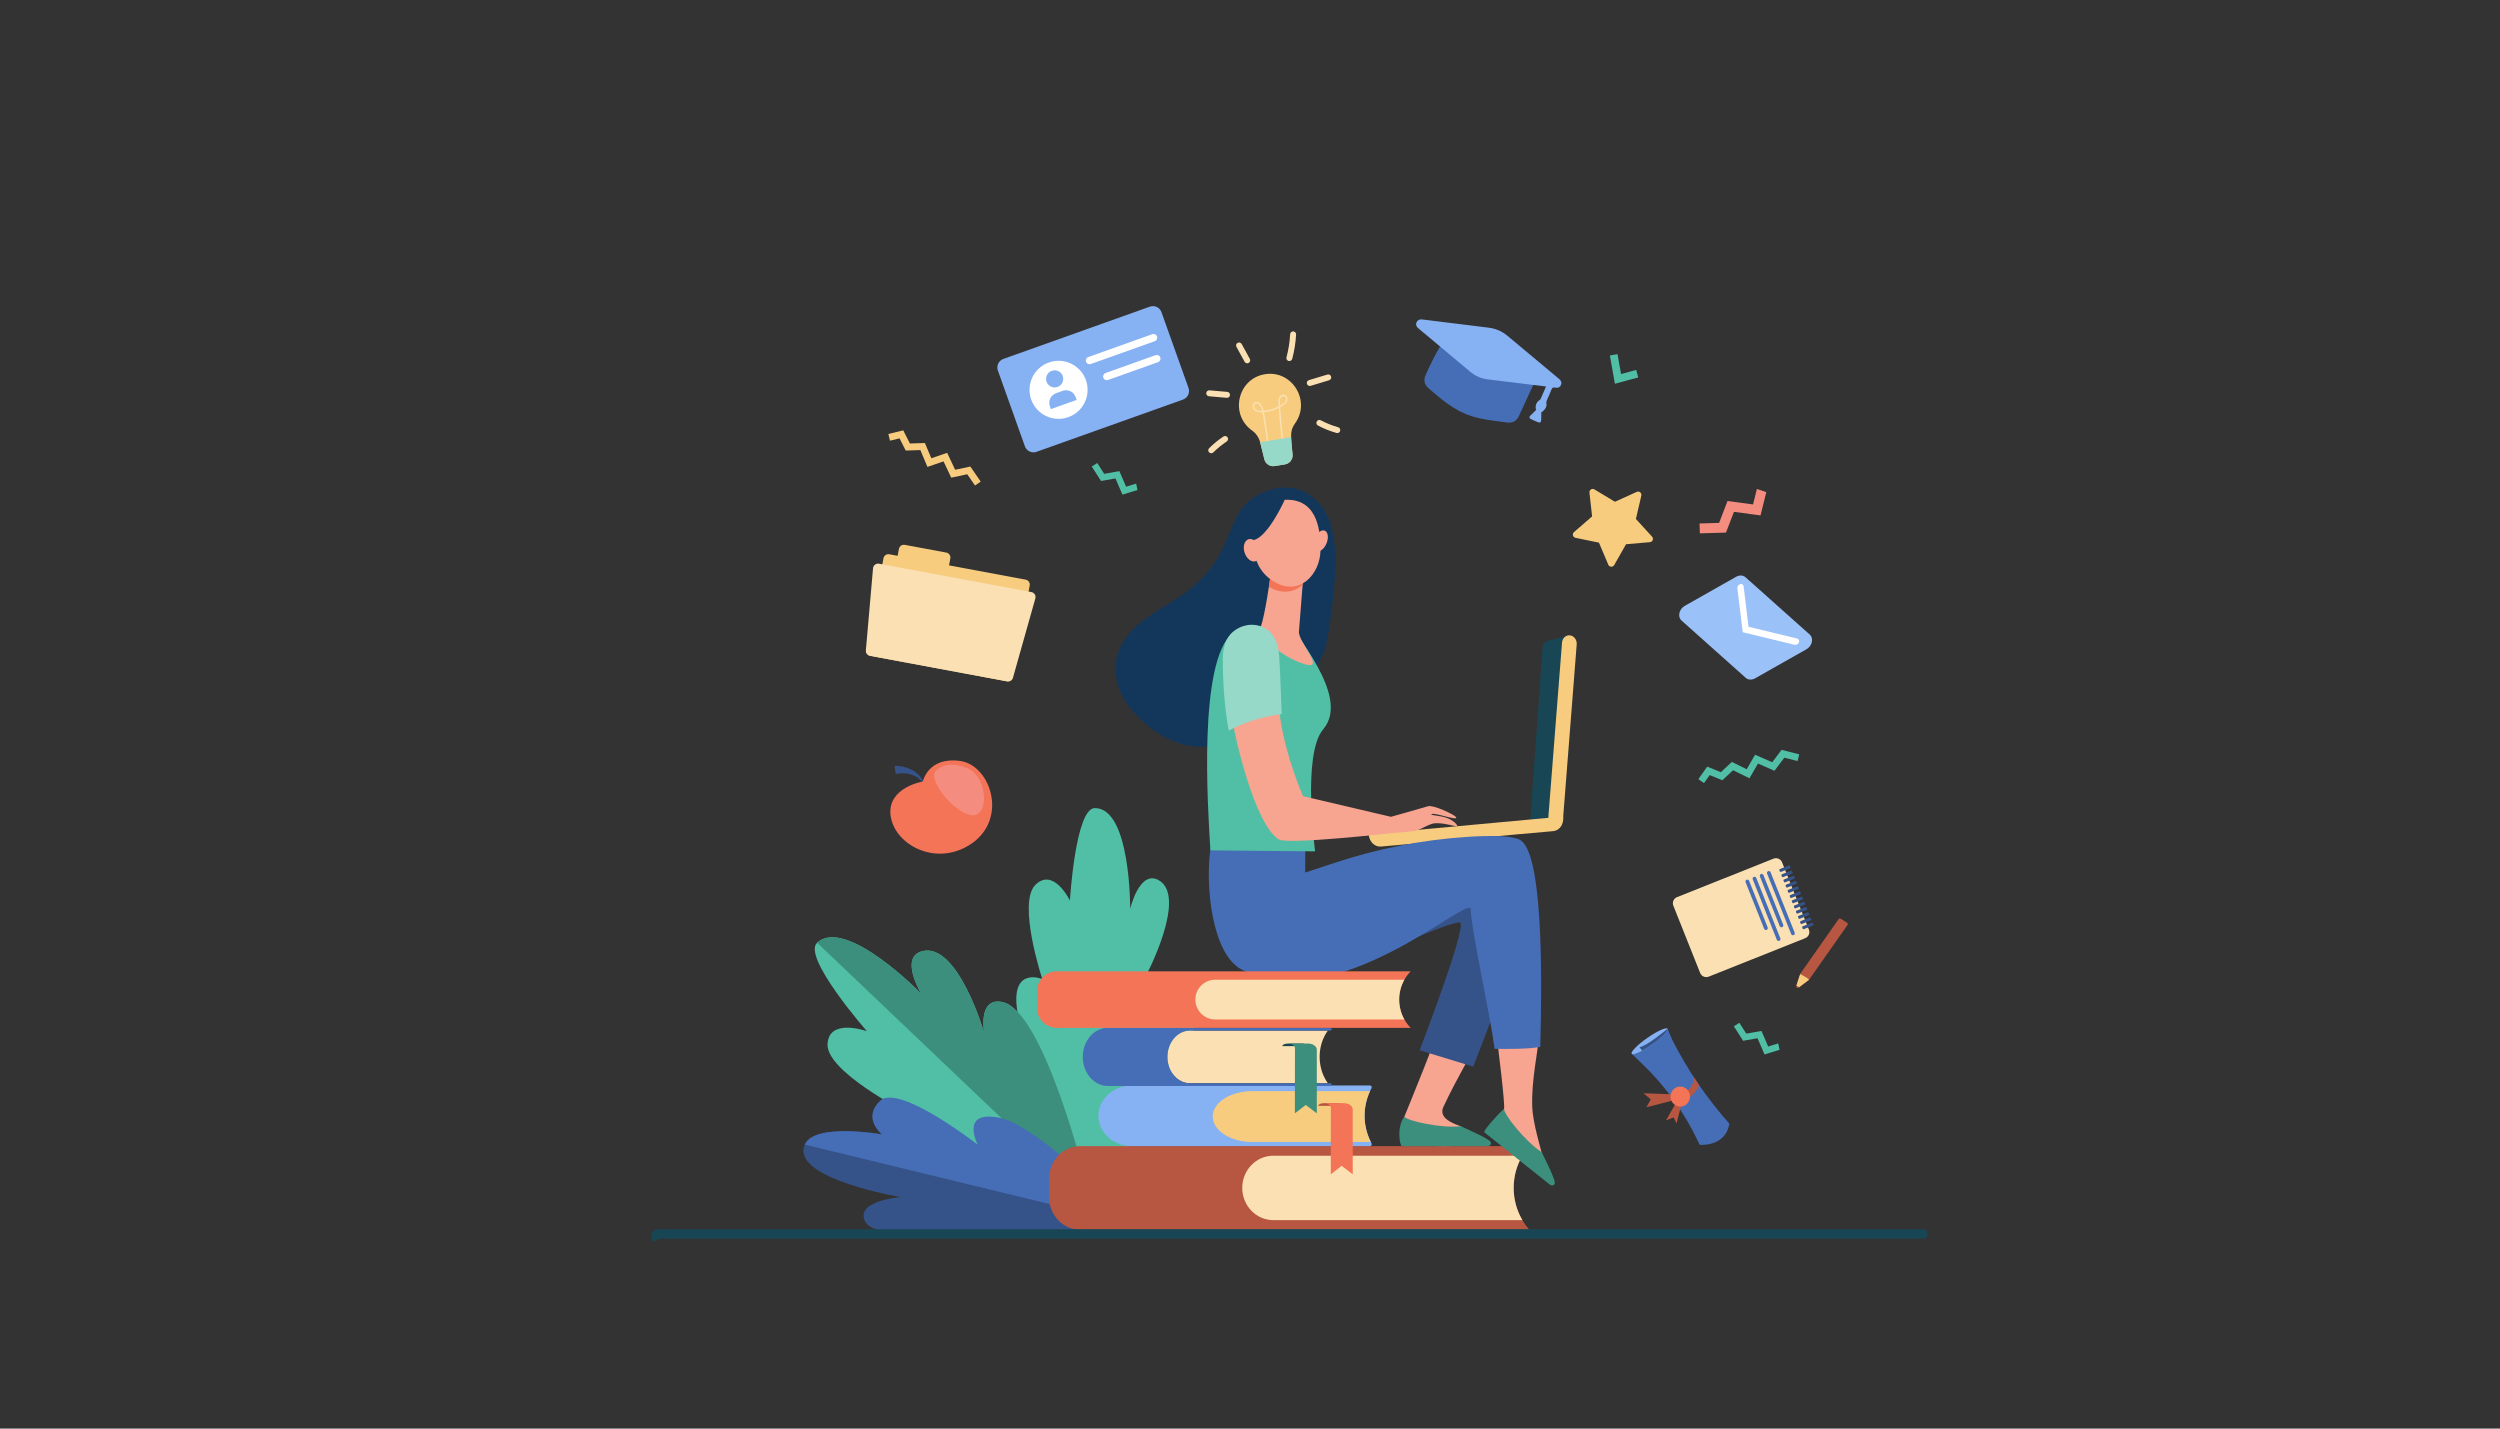 <?xml version="1.0" encoding="utf-8"?>
<!-- Generator: Adobe Illustrator 27.5.0, SVG Export Plug-In . SVG Version: 6.00 Build 0)  -->
<svg version="1.1" id="Layer_1" xmlns="http://www.w3.org/2000/svg" xmlns:xlink="http://www.w3.org/1999/xlink" x="0px" y="0px"
	 viewBox="0 0 3500 2000" style="enable-background:new 0 0 3500 2000;" xml:space="preserve">
<rect x="0" y="0" width="3500" height="2000" fill="#333333" stroke="none"/>
<rect x="0.001" style="fill:transparent;" width="3500" height="2000"/>
<g>
	<polygon style="fill:#50BFA5;" points="1590.568,677.071 1576.551,681.373 1567.138,659.584 1545.867,663.346 1536.157,648.191 
		1528.485,653.107 1541.472,673.376 1561.63,669.81 1571.423,692.478 1592.516,686.004 	"/>
	<polygon style="fill:#50BFA5;" points="2489.479,1460.781 2475.462,1465.083 2466.049,1443.294 2444.778,1447.056 
		2435.067,1431.901 2427.396,1436.816 2440.383,1457.085 2460.541,1453.521 2470.334,1476.188 2491.426,1469.714 	"/>
	<g>
		<g>
			<path style="fill:#50BFA5;" d="M1504.2,1718.755c0,0-74.798-253.524-80.799-309.447c-6.001-55.923,35.825-38.594,35.825-38.594
				s-35.185-106.561-9.742-131.853c25.443-25.291,48.394,21.851,48.394,21.851s7.702-129.357,34.829-129.405
				c50.527-0.09,49.531,141.078,49.531,141.078s12.896-55.268,39.951-40.116c40.801,22.849-17.708,133.606-17.708,133.606
				s51.989,0.038,70.251,26.252C1707.497,1439.161,1504.2,1718.755,1504.2,1718.755z"/>
		</g>
	</g>
	<g>
		<g>
			<path style="fill:#50BFA5;" d="M1528.654,1685.198c0,0-215.63-36.059-262.533-74.266c-46.903-38.208-0.48-55.436-0.48-55.436
				s-108.323-55.53-107.068-93.288c1.254-37.758,55.067-18.563,55.067-18.563s-91.272-104.076-69.664-123.842
				c40.248-36.816,145.764,71.374,145.764,71.374s-31.331-51.451,1.666-59.594c49.762-12.279,86.487,114.589,86.487,114.589
				s-9.331-50.103,24.981-43.428C1464.438,1414.721,1528.654,1685.198,1528.654,1685.198z"/>
		</g>
		<path style="fill:#3C8F7C;" d="M1402.874,1402.746c-34.397-6.22-24.981,43.428-24.981,43.428s-36.726-126.868-86.487-114.589
			c-32.997,8.143-1.666,59.594-1.666,59.594s-105.516-108.19-145.764-71.374l383.95,365.455
			C1521.092,1650.354,1460.542,1413.173,1402.874,1402.746z"/>
	</g>
	<g>
		<path style="fill:#355389;" d="M1590.001,1714.941c0,0-113.557-115.483-170.744-127.511
			c-57.187-12.025-46.901,28.662-46.901,28.662s-113.459-99.221-139.752-75.181c-26.293,24.041,2.148,47.25,2.148,47.25
			s-94.507-16.745-108.036,14.268c-20.789,47.655,134.641,73.593,134.641,73.593s-65.133,4.513-50.028,34.395
			C1234.108,1755.48,1590.001,1714.941,1590.001,1714.941z"/>
		<path style="fill:#466EB6;" d="M1126.716,1602.43c13.529-31.013,108.036-14.268,108.036-14.268s-28.441-23.209-2.148-47.25
			c26.293-24.04,136.225,61.687,136.225,61.687s-25.921-49.545,31.266-37.519c57.186,12.027,189.906,149.861,189.906,149.861
			L1126.716,1602.43z"/>
	</g>
	<g>
		<path style="fill:#F7CC7F;" d="M1770.788,523.905c-38.223,6.29-49.576,56.458-17.799,78.897
			c5.707,4.03,9.658,10.092,11.339,16.874l5.785,23.336c1.594,6.431,7.861,10.559,14.398,9.482l14.481-2.382
			c6.538-1.076,11.152-6.994,10.601-13.597c-2.009-24.093-4.494-32.831,3.338-43.577
			C1835.839,561.505,1809.021,517.614,1770.788,523.905z"/>
		<g>
			<path style="fill:#FAE0B2;" d="M1774.689,625.898c-2.489-20.642-5.982-42.433-7.171-48.614
				c-21.91,1.208-13.583-21.886-3.472-12.495c2.881,2.676,4.242,6.306,5.141,10.282c7.277-0.655,14.391-2.733,20.875-6.082
				c-0.35-5.09-0.852-8.947,0.57-12.205c2.146-4.92,8.381-6.26,10.918-1.465c0.953,1.8,1.119,4.103,0.43,6.01
				c-1.467,4.071-5.893,6.759-9.745,8.865c1.151,16.41,2.749,32.946,4.759,49.231l-2.068,0.256
				c-1.979-16.022-3.558-32.287-4.705-48.435c-6.437,3.2-13.443,5.205-20.611,5.88c1.498,7.902,4.813,29.144,7.148,48.523
				L1774.689,625.898z M1757.113,572.416c1.946,2.098,5.208,3.021,9.969,2.802c-0.822-3.507-2.041-6.662-4.455-8.902
				C1757.188,561.261,1753.848,568.896,1757.113,572.416z M1792.543,557.617c-1.195,2.738-0.74,6.245-0.466,10.277
				c3.129-1.782,6.766-4.009,7.943-7.274c0.825-2.288-0.104-5.523-2.434-6.12C1797.335,554.437,1793.381,555.696,1792.543,557.617z"
				/>
		</g>
		<path style="fill:#96D9C9;" d="M1764.159,619.1c0.052,0.194,0.121,0.381,0.169,0.577l5.785,23.336
			c1.594,6.431,7.861,10.559,14.398,9.483l14.481-2.383c6.538-1.076,11.152-6.994,10.601-13.597
			c-0.894-10.718-1.879-18.393-2.011-24.562L1764.159,619.1z"/>
		<g>
			<path style="fill:#FAE0B2;" d="M1742.455,506.479l-11.429-20.864c-1.105-2.02-0.366-4.553,1.653-5.66
				c2.019-1.105,4.553-0.366,5.66,1.653l11.429,20.865c1.105,2.02,0.366,4.553-1.653,5.66
				C1746.083,509.245,1743.555,508.488,1742.455,506.479z"/>
		</g>
		<g>
			<path style="fill:#FAE0B2;" d="M1717.47,556.948l-24.915-2.179c-2.293-0.201-3.99-2.222-3.79-4.517
				c0.2-2.293,2.223-3.991,4.517-3.789l24.915,2.179c2.293,0.2,3.991,2.223,3.79,4.516
				C1721.786,555.451,1719.768,557.147,1717.47,556.948z"/>
		</g>
		<g>
			<path style="fill:#FAE0B2;" d="M1692.766,633.333c-1.618-1.638-1.603-4.277,0.035-5.896c6.125-6.052,12.86-11.546,20.02-16.33
				c1.914-1.28,4.503-0.764,5.783,1.15c1.279,1.915,0.764,4.503-1.151,5.783c-6.72,4.49-13.042,9.646-18.791,15.327
				C1697.032,634.979,1694.392,634.979,1692.766,633.333z"/>
		</g>
		<g>
			<path style="fill:#FAE0B2;" d="M1804.014,505.352c-2.226-0.595-3.547-2.88-2.952-5.104c2.823-10.563,4.553-21.455,5.14-32.372
				c0.125-2.299,2.086-4.067,4.387-3.939c2.299,0.124,4.063,2.087,3.938,4.387c-0.617,11.492-2.438,22.958-5.409,34.076
				C1808.52,504.638,1806.221,505.945,1804.014,505.352z"/>
		</g>
		<g>
			<path style="fill:#FAE0B2;" d="M1829.672,537.38c-0.664-2.205,0.583-4.53,2.788-5.195l25.901-7.806
				c2.207-0.664,4.531,0.584,5.195,2.789c0.664,2.205-0.584,4.53-2.788,5.195l-25.902,7.807
				C1832.666,540.83,1830.338,539.589,1829.672,537.38z"/>
		</g>
		<g>
			<path style="fill:#FAE0B2;" d="M1872.221,606.302c-0.373,0-0.753-0.05-1.131-0.157c-8.975-2.522-17.701-6.021-25.938-10.397
				c-2.032-1.081-2.805-3.605-1.725-5.638c1.08-2.033,3.605-2.805,5.638-1.725c7.71,4.097,15.88,7.372,24.282,9.733
				c2.216,0.623,3.508,2.925,2.885,5.142C1875.715,605.1,1874.041,606.302,1872.221,606.302z"/>
		</g>
	</g>
	<path style="fill:#F7CC7F;" d="M2251.61,790.596l-13.067-30.901l-32.865-6.753c-3.742-0.769-4.979-5.497-2.091-8l25.351-21.977
		l-3.733-33.342c-0.426-3.798,3.688-6.435,6.962-4.462l28.734,17.318l30.558-13.854c3.48-1.578,7.259,1.52,6.396,5.243
		l-7.592,32.681l22.619,24.781c2.576,2.822,0.797,7.373-3.01,7.701l-33.427,2.88l-16.578,29.169
		C2257.978,794.4,2253.1,794.115,2251.61,790.596z"/>
	<polygon style="fill:#F48C7F;" points="2459.639,684.566 2454.267,706.199 2418.504,701.401 2406.748,732.062 2379.398,732.847 
		2379.796,746.692 2416.375,745.643 2427.516,716.586 2464.72,721.577 2472.803,689.024 	"/>
	<path style="fill:#B75742;" d="M2141.014,1721.592h-628.65c-24.011,0-43.477-20.189-43.477-45.095v-26.813
		c0-24.905,19.465-45.095,43.477-45.095h628.65l0,0c-28.758,32.603-29.255,82.426-1.155,115.639L2141.014,1721.592z"/>
	<path style="fill:#FAE0B2;" d="M2131.306,1617.995h-348.682c-24.012,0-43.477,20.19-43.477,45.096l0,0
		c0,24.904,19.465,45.094,43.477,45.094h348.712C2115.042,1680.521,2115.075,1645.587,2131.306,1617.995z"/>
	<path style="fill:#86B1F2;" d="M1920.158,1523.331c0.914-1.715-0.476-3.698-2.59-3.698h-332.642
		c-26.072,0-47.208,19.021-47.208,42.486l0,0c0,23.464,21.136,42.486,47.208,42.486h332.733c2.124,0,3.518-1.998,2.594-3.719l0,0
		C1907.082,1576.329,1907.115,1547.779,1920.158,1523.331z"/>
	<path style="fill:#F7CC7F;" d="M1918.06,1527.54h-164.857c-30.6,0-55.405,15.939-55.405,35.604
		c0,19.662,24.806,35.603,55.405,35.603h165.942C1907.8,1576.09,1907.489,1550.294,1918.06,1527.54z"/>
	<g>
		<path style="fill:#B75742;" d="M1875.484,1544.417h-21.471c-4.617,0-8.359,1.551-8.359,3.463v0.311h29.83V1544.417z"/>
		<path style="fill:#F47458;" d="M1893.799,1553.101c0-4.796-5.607-8.684-12.524-8.684h-27.553c5.245,0,9.499,2.948,9.499,6.586
			l-0.131,93.086l15.225-11.971l15.517,11.971L1893.799,1553.101z"/>
	</g>
	<g>
		<path style="fill:#FAE0B2;" d="M1859.001,1516.567h-193.547c-17.163,0-31.077-16.514-31.077-36.885l0,0
			c0-20.37,13.914-36.885,31.077-36.885h193.547l0,0c-14.794,20.448-15.372,50.444-1.382,71.674L1859.001,1516.567z"/>
		<path style="fill:#466EB6;" d="M1634.396,1479.683L1634.396,1479.683c0-20.37,14.242-36.885,31.811-36.885h196.484
			c0.917,0,1.657-0.866,1.647-1.929l0,0c-0.008-1.048-0.744-1.893-1.647-1.893h-311.695c-19.389,0-35.107,18.225-35.107,40.706l0,0
			c0,22.482,15.719,40.707,35.107,40.707h311.694c0.904,0,1.641-0.846,1.648-1.894l0,0c0.008-1.063-0.732-1.929-1.648-1.929
			h-196.483C1648.638,1516.567,1634.396,1500.054,1634.396,1479.683z"/>
		<g>
			<path style="fill:#184655;" d="M1825.205,1460.925h-21.47c-4.618,0-8.36,1.521-8.36,3.396v0.305h29.83V1460.925z"/>
			<path style="fill:#3C8F7C;" d="M1843.52,1469.441c0-4.704-5.607-8.517-12.524-8.517h-27.554c5.247,0,9.5,2.893,9.5,6.459
				l-0.131,91.287l15.225-11.739l15.517,11.739L1843.52,1469.441z"/>
		</g>
	</g>
	<g>
		<g>
			<path style="fill:#184655;" d="M2167.382,897.047l28.573-7.519l-19.367,258.298l-34.28,1.144l17.292-242.538
				C2159.919,901.961,2163.047,898.188,2167.382,897.047z"/>
			<g>
				<path style="fill:#F7CC7F;" d="M2179.15,1155.192c-0.639,0.059-1.294,0.051-1.958-0.028c-5.675-0.671-9.876-6.314-9.382-12.607
					l19.018-242.876c0.492-6.293,5.488-10.853,11.168-10.179c5.676,0.671,9.876,6.314,9.382,12.607l-19.017,242.877
					C2187.925,1150.543,2183.975,1154.747,2179.15,1155.192z"/>
				<path style="fill:#F7CC7F;" d="M1916.18,1168.128c0.012,0.179,0.02,0.356,0.036,0.536l0,0c0.896,9.881,8.552,17.271,17.1,16.506
					l241.305-21.597c8.549-0.765,14.753-9.396,13.858-19.277c-0.039-0.418-0.093-0.829-0.154-1.237L1916.18,1168.128z"/>
			</g>
		</g>
		<path style="fill:#F7A491;" d="M2084.211,1429.01c-15.802,8.762-64.099-6.602-64.099-7.99
			c-0.694,13.201-54.083,142.396-54.083,142.396l0.043,39.751c0,0,110.012,5.244,108.428-4.477
			c-1.582-9.722-7.498-3.398-29.443-21.76c-1.948-1.63-32.761-8.78-24.422-27.02
			C2037.426,1513.179,2073.094,1451.939,2084.211,1429.01z"/>
		<path style="fill:#3C8F7C;" d="M1962.455,1604.587l120.422,0.033c4.346-0.443,5.362-3.976,3.827-6.126
			c-3.162-4.427-26.239-14.864-41.753-21.787c-27.022,3.156-74.523-7.234-78.871-13.396
			C1954.644,1578.631,1960.03,1604.087,1962.455,1604.587z"/>
		<path style="fill:#355389;" d="M1936.038,1336.25c-1.628-4.886,103.681-49.575,108.394-44.469
			c8.338,9.032-56.977,178.571-56.977,178.571l75.042,22.929c0,0,78.015-195.872,74.758-231.697
			c-3.258-35.825-42.339-76.536-127.018-50.481S1936.038,1336.25,1936.038,1336.25z"/>
		<path style="fill:#F7A491;" d="M2154.078,1451.295c-17.775-3.237-40.818-4.158-59.263-4.478
			c2.173,16.424,12.729,100.637,10.8,105.811c-7.818,20.963-25.158,30.774-25.158,30.774s81.771,73.779,86.708,65.257
			c4.937-8.523-3.646-7.381-8.985-35.492c-0.474-2.495-12.296-41.734-13.029-62.897
			C2143.752,1509.905,2153.468,1473.707,2154.078,1451.295z"/>
		<path style="fill:#466EB6;" d="M2127.842,1175.792c-11.407-6.086-41.022-6.299-73.586-4.188
			c-63.486,4.114-126.151,16.608-186.545,36.613l-40.414,13.386l0.133-41.434c0,0-128.562-21.511-133.035,10.354
			c-6.736,47.982,1.622,145.396,44.458,167.138c133.049,67.535,319.499-107.592,320.173-84.678
			c0.906,30.77,26.849,145.275,33.479,195.411c18.445,0.319,50.137,0.306,63.881-2.85
			C2159.061,1367.333,2160.315,1193.117,2127.842,1175.792z"/>
		<path style="fill:#3C8F7C;" d="M2077.965,1585.127l91.922,73.428c3.643,2.411,6.667,0.323,6.842-2.313
			c0.36-5.429-10.875-28.128-18.487-43.314c-22.904-14.685-53.106-52.982-52.565-60.502
			C2095.985,1560.607,2076.407,1583.202,2077.965,1585.127z"/>
		<path style="fill:#13375B;" d="M1869.904,775.298c-3.088-28.226-6.339-56.556-29.737-77.245
			c-18.936-16.742-43.011-19.578-66.816-10.621c-67.45,25.379-32.696,85.283-118.702,145.679
			c-26.725,18.767-56.181,31.612-76.301,56.882c-28.163,35.372-17.53,77.92,8.137,106.327
			c122.815,135.921,259.928-47.643,269.771-91.707C1863.579,871.833,1871.891,793.468,1869.904,775.298z"/>
		<path style="fill:#50BFA5;" d="M1844.965,934.022c-10.033-18.495-20.367-33.171-20.367-33.171
			c-10.405-18.498-37.289-27.854-37.289-27.854s-8.992,0.182-19.318,0.689c-0.639,1.713-1.291,2.937-1.947,3.429
			c-3.881,2.91-26.119-0.847-40.484,8.905c-48.146,41.272-34.83,241.317-31.043,304.501l146.631,1.388
			c0,0-18.486-135.951,11.306-170.879C1873.2,996.706,1859.848,961.456,1844.965,934.022z"/>
		<path style="fill:#F7A491;" d="M1778.871,805.32c0,0-8.06,57.563-13.689,71.551s30.953,43.904,61.393,52.984
			c30.44,9.08-9.303-30.898-8.042-45.852c1.262-14.954,6.794-85.754,6.794-85.754L1778.871,805.32z"/>
		<path style="fill:#F47458;" d="M1823.789,818.553c0.89-11.712,1.537-20.304,1.537-20.304l-46.455,7.071
			c0,0-1.172,6.762-2.467,16.325C1795.237,832.571,1812.173,829.123,1823.789,818.553z"/>
		<path style="fill:#F7A491;" d="M1793.438,700.178c0,0-18.312,4.126-29.617,21.38c-11.306,17.254-19.064,68.049,18.175,91.758
			c37.237,23.711,66.197-9.828,66.678-42.54C1849.154,738.065,1842.145,694.409,1793.438,700.178z"/>
		<path style="fill:#F7A491;" d="M1857.197,760.539c-3.178,7.893-9.48,12.792-14.078,10.941c-4.598-1.851-5.75-9.75-2.573-17.644
			c3.177-7.893,9.479-12.792,14.078-10.941C1859.222,744.747,1860.374,752.646,1857.197,760.539z"/>
		<path style="fill:#13375B;" d="M1798.933,699.107c0,0-23.345,52.361-43.854,57.038c-20.508,4.676-20.212,31.023-20.212,31.023
			s0.459-60.843,19.68-74.799C1773.766,698.413,1798.933,699.107,1798.933,699.107z"/>
		<path style="fill:#F7A491;" d="M1763.228,767.027c2.699,8.503,0.229,16.876-5.519,18.701c-5.748,1.825-12.596-3.589-15.296-12.092
			c-2.7-8.503-0.229-16.876,5.519-18.702C1753.68,753.11,1760.527,758.524,1763.228,767.027z"/>
		<path style="fill:#F7A491;" d="M2025.504,1145.05c-8.799-3.181-21.895-3.575-21.675-4.738c0.884-4.702,39.749,10.376,34.498,3.518
			c-2.922-3.818-32.009-17.349-39.082-15.114c-6.86,2.166-51.905,14.809-51.905,14.809l-123.107-28.853
			c0,0-31.074-70.613-34.107-131.278c-25.686,3.474-43.173,9.821-65.498,22.212c10.765,58.016,36.935,152.057,65.859,169.703
			c12.168,7.424,157.464-8.885,157.464-8.885s32.019-2.262,37.251-4.274c3.969-1.527,14.185-7.28,19.743-8.854
			c12.632-3.577,35.139,5.403,35.209,2.931C2040.204,1154.423,2034.493,1148.3,2025.504,1145.05z"/>
		<path style="fill:#96D9C9;" d="M1790.879,918.574c-1.184-18.668-8.254-36.691-28.117-42.495
			c-12.31-3.597-26.12-0.155-35.958,7.879c-11.704,9.559-14.97,24.893-14.917,39.405c0.123,32.953,2.369,67.119,8.39,99.563
			c22.325-12.391,48.385-19.837,74.07-23.311C1794.337,999.422,1792.445,943.245,1790.879,918.574z"/>
	</g>
	<g>
		<path style="fill:#F7CC7F;" d="M1409.451,953.797l-190.858-35.54c-3.833-0.714-6.362-4.4-5.648-8.233l23.909-128.395
			c0.714-3.833,4.4-6.362,8.233-5.648l190.858,35.54c3.833,0.714,6.362,4.4,5.648,8.233l-23.909,128.395
			C1416.97,951.982,1413.284,954.511,1409.451,953.797z"/>
		<path style="fill:#F7CC7F;" d="M1318.6,807.016l-58.096-10.818c-3.833-0.713-6.362-4.399-5.648-8.232l3.638-19.537
			c0.714-3.833,4.4-6.362,8.233-5.648l58.096,10.818c3.833,0.714,6.362,4.4,5.648,8.233l-3.638,19.537
			C1326.119,805.201,1322.433,807.729,1318.6,807.016z"/>
		<path style="fill:#FAE0B2;" d="M1418.142,948.887c-0.991,3.514-4.498,5.691-8.086,5.023l-192.105-35.772
			c-3.573-0.666-6.057-3.935-5.741-7.555l10.054-115.092c0.173-1.983,1.176-3.802,2.762-5.006c1.586-1.205,3.606-1.684,5.564-1.32
			l213.41,39.74c1.951,0.363,3.658,1.53,4.705,3.215c1.046,1.685,1.336,3.733,0.797,5.643L1418.142,948.887z"/>
	</g>
	<g>
		<polygon style="fill:#50BFA5;" points="2293.539,528.353 2260.856,537.276 2253.817,497.67 2264.514,495.77 2269.47,523.665 
			2290.678,517.875 		"/>
	</g>
	<g>
		<path style="fill:#355389;" d="M1252.313,1072.276c8.183-0.666,20.752,2.94,26.384,6.76c0.847,0.791,7.327,3.371,14.061,14.529
			l-1.516,1.05c-7.107-7.438-11.886-9.105-17.579-10.813c-9.384-2.411-18.84-0.607-19.617-0.191L1252.313,1072.276z"/>
		<path style="fill:#F47458;" d="M1292.001,1094.091c0,0-49.868,8.322-45.218,47.278c4.65,38.957,57.259,69.265,104.213,45.17
			c63.165-32.412,38.216-114.815-6.741-121.188C1299.298,1058.978,1292.001,1094.091,1292.001,1094.091z"/>
		<path style="fill:#F48C7F;" d="M1313.157,1076.937c0,0,13.009-13.356,41.516-1.205c28.506,12.151,30.569,68.818,5.145,65.526
			C1334.395,1137.966,1292.828,1085.113,1313.157,1076.937z"/>
	</g>
	<g>
		<path style="fill:#86B1F2;" d="M1656.215,559.39l-205.101,73.164c-6.611,2.358-13.882-1.089-16.24-7.7l-37.857-106.125
			c-2.358-6.611,1.089-13.882,7.7-16.24l205.101-73.164c6.611-2.358,13.882,1.089,16.24,7.701l37.857,106.124
			C1666.273,549.76,1662.826,557.031,1656.215,559.39z"/>
		<path style="fill:#FFFFFF;" d="M1520.27,532.111c7.542,21.143-3.483,44.397-24.626,51.939s-44.397-3.484-51.939-24.627
			c-7.542-21.143,3.483-44.397,24.626-51.939C1489.474,499.942,1512.728,510.968,1520.27,532.111z"/>
		<path style="fill:#86B1F2;" d="M1487.812,526.422c2.224,6.235-1.027,13.092-7.262,15.316c-6.235,2.224-13.092-1.027-15.316-7.262
			c-2.224-6.235,1.027-13.092,7.262-15.316C1478.73,516.936,1485.587,520.188,1487.812,526.422z"/>
		<path style="fill:#86B1F2;" d="M1507.342,559.845l-36.076,12.869l-1.445-4.049c-2.635-7.387,1.217-15.512,8.604-18.146
			l9.326-3.327c7.387-2.635,15.511,1.217,18.146,8.604L1507.342,559.845z"/>
		<g>
			<path style="fill:#FFFFFF;" d="M1525.325,509.925c-2.186,0-4.148-1.383-4.883-3.442c-0.96-2.692,0.449-5.664,3.141-6.624
				l89.659-31.983c0.562-0.2,1.148-0.302,1.742-0.302c2.186,0,4.147,1.384,4.882,3.443c0.96,2.692-0.448,5.664-3.141,6.624
				l-89.658,31.983C1526.504,509.824,1525.918,509.925,1525.325,509.925z"/>
		</g>
		<g>
			<path style="fill:#FFFFFF;" d="M1549.528,532.276c-2.186,0-4.148-1.383-4.883-3.443c-0.96-2.692,0.449-5.663,3.141-6.624
				l70.025-24.979c0.562-0.201,1.148-0.302,1.741-0.302c2.186,0,4.148,1.383,4.882,3.443c0.465,1.304,0.395,2.711-0.198,3.962
				c-0.594,1.251-1.638,2.196-2.942,2.662l-70.025,24.98C1550.707,532.174,1550.121,532.276,1549.528,532.276z"/>
		</g>
	</g>
	<path style="fill:#F47458;" d="M1974.894,1359.874h-495.239c-15.379,0-27.846,12.467-27.846,27.846v23.422
		c0,15.379,12.467,27.846,27.846,27.846h495.239l-0.259-0.27C1953.447,1416.666,1953.562,1381.786,1974.894,1359.874z"/>
	<path style="fill:#FAE0B2;" d="M1966.126,1371.585H1701.38c-15.379,0-27.846,12.467-27.846,27.846l0,0
		c0,15.379,12.467,27.846,27.846,27.846h264.741C1956.389,1410.034,1956.402,1388.813,1966.126,1371.585z"/>
	<g>
		<g>
			<path style="fill:#FAE0B2;" d="M2380.218,1362.152l-37.54-94.184c-1.889-4.737,0.421-10.11,5.159-11.998l135.085-53.843
				c4.737-1.889,10.109,0.422,11.998,5.159l37.54,94.184c1.889,4.738-0.422,10.11-5.159,11.999l-135.084,53.842
				C2387.479,1369.2,2382.106,1366.89,2380.218,1362.152z"/>
			<path style="fill:#466EB6;" d="M2507.648,1307.692l-33.733-84.633c-0.543-1.36,0.12-2.9,1.479-3.443l0,0
				c1.359-0.541,2.9,0.121,3.442,1.48l33.733,84.634c0.542,1.36-0.121,2.901-1.48,3.442l0,0
				C2509.731,1309.715,2508.189,1309.052,2507.648,1307.692z"/>
			<path style="fill:#466EB6;" d="M2491.575,1296.545l-27.696-69.486c-0.541-1.359,0.121-2.9,1.481-3.442l0,0
				c1.358-0.542,2.9,0.121,3.442,1.48l27.695,69.487c0.542,1.358-0.121,2.9-1.479,3.441l0,0
				C2493.658,1298.567,2492.118,1297.905,2491.575,1296.545z"/>
			<path style="fill:#466EB6;" d="M2487.578,1315.692l-33.734-84.634c-0.541-1.359,0.121-2.901,1.481-3.442l0,0
				c1.359-0.542,2.9,0.121,3.442,1.48l33.733,84.634c0.542,1.359-0.12,2.9-1.48,3.442l0,0
				C2489.661,1317.715,2488.12,1317.052,2487.578,1315.692z"/>
			<path style="fill:#466EB6;" d="M2469.846,1300.38l-26.036-65.321c-0.542-1.36,0.121-2.901,1.48-3.442l0,0
				c1.359-0.542,2.9,0.121,3.442,1.479l26.036,65.321c0.542,1.36-0.12,2.901-1.48,3.443l0,0
				C2471.929,1302.401,2470.388,1301.739,2469.846,1300.38z"/>
			<g>
				<path style="fill:#355389;" d="M2506.74,1214.034l-0.679-1.704c-0.251-0.628-0.932-0.945-1.521-0.71l-12.82,5.11
					c-0.591,0.234-0.866,0.935-0.616,1.562l0.68,1.704c0.25,0.628,0.932,0.945,1.521,0.71l12.82-5.11
					C2506.715,1215.361,2506.99,1214.662,2506.74,1214.034z"/>
				<path style="fill:#355389;" d="M2509.646,1221.324l-0.68-1.704c-0.25-0.628-0.931-0.945-1.521-0.711l-12.82,5.111
					c-0.59,0.234-0.866,0.934-0.615,1.562l0.679,1.704c0.25,0.627,0.931,0.945,1.521,0.709l12.822-5.109
					C2509.621,1222.65,2509.896,1221.951,2509.646,1221.324z"/>
				<path style="fill:#355389;" d="M2512.551,1228.613l-0.679-1.704c-0.249-0.627-0.931-0.945-1.521-0.71l-12.821,5.11
					c-0.591,0.234-0.866,0.935-0.615,1.562l0.679,1.704c0.25,0.627,0.931,0.945,1.521,0.71l12.82-5.11
					C2512.525,1229.94,2512.802,1229.241,2512.551,1228.613z"/>
				<path style="fill:#355389;" d="M2515.457,1235.903l-0.679-1.704c-0.251-0.628-0.932-0.946-1.522-0.711l-12.82,5.11
					c-0.59,0.235-0.865,0.935-0.615,1.562l0.679,1.705c0.251,0.627,0.932,0.945,1.521,0.709l12.82-5.109
					C2515.432,1237.229,2515.707,1236.53,2515.457,1235.903z"/>
				<path style="fill:#355389;" d="M2518.362,1243.192l-0.679-1.704c-0.25-0.628-0.932-0.945-1.521-0.71l-12.821,5.109
					c-0.59,0.235-0.865,0.936-0.616,1.563l0.68,1.704c0.25,0.627,0.932,0.945,1.521,0.71l12.821-5.11
					C2518.337,1244.519,2518.612,1243.82,2518.362,1243.192z"/>
				<path style="fill:#355389;" d="M2521.268,1250.481l-0.679-1.703c-0.251-0.628-0.932-0.946-1.521-0.711l-12.82,5.11
					c-0.591,0.235-0.866,0.935-0.616,1.563l0.68,1.703c0.25,0.628,0.931,0.945,1.521,0.71l12.82-5.109
					C2521.242,1251.809,2521.518,1251.109,2521.268,1250.481z"/>
				<path style="fill:#355389;" d="M2524.174,1257.771l-0.68-1.704c-0.25-0.628-0.931-0.945-1.521-0.71l-12.82,5.109
					c-0.59,0.236-0.866,0.935-0.615,1.563l0.679,1.704c0.25,0.627,0.931,0.945,1.521,0.71l12.821-5.11
					C2524.147,1259.098,2524.424,1258.399,2524.174,1257.771z"/>
				<path style="fill:#355389;" d="M2527.078,1265.061l-0.679-1.704c-0.25-0.627-0.931-0.945-1.521-0.71l-12.821,5.11
					c-0.591,0.235-0.865,0.934-0.616,1.562l0.68,1.704c0.25,0.628,0.931,0.945,1.521,0.71l12.82-5.109
					C2527.053,1266.387,2527.329,1265.688,2527.078,1265.061z"/>
				<path style="fill:#355389;" d="M2529.984,1272.35l-0.68-1.703c-0.25-0.628-0.931-0.945-1.521-0.71l-12.82,5.109
					c-0.59,0.235-0.865,0.935-0.615,1.563l0.679,1.703c0.251,0.628,0.932,0.946,1.521,0.711l12.82-5.11
					C2529.959,1273.677,2530.234,1272.978,2529.984,1272.35z"/>
				<path style="fill:#355389;" d="M2532.891,1279.64l-0.68-1.704c-0.251-0.627-0.932-0.945-1.521-0.71l-12.82,5.11
					c-0.59,0.235-0.866,0.934-0.616,1.562l0.679,1.704c0.25,0.628,0.932,0.945,1.521,0.71l12.821-5.109
					C2532.864,1280.967,2533.14,1280.267,2532.891,1279.64z"/>
				<path style="fill:#355389;" d="M2535.795,1286.93l-0.68-1.705c-0.249-0.627-0.93-0.945-1.521-0.709l-12.821,5.109
					c-0.59,0.235-0.865,0.935-0.615,1.562l0.679,1.704c0.251,0.628,0.932,0.946,1.521,0.711l12.821-5.11
					C2535.77,1288.256,2536.045,1287.557,2535.795,1286.93z"/>
				<path style="fill:#355389;" d="M2538.7,1294.219l-0.679-1.704c-0.25-0.627-0.932-0.945-1.521-0.71l-12.82,5.11
					c-0.59,0.234-0.866,0.934-0.615,1.562l0.679,1.704c0.249,0.628,0.931,0.945,1.521,0.71l12.821-5.11
					C2538.675,1295.545,2538.951,1294.846,2538.7,1294.219z"/>
			</g>
		</g>
		<g>
			<path style="fill:#B75742;" d="M2574.121,1286.716l-53.614,76.343c-0.12,0.171-0.213,0.359-0.277,0.558l-5.465,16.774
				c-0.637,1.953,1.62,3.564,3.261,2.327l14.35-10.815c0.176-0.132,0.329-0.291,0.455-0.471l53.751-76.539
				c0.688-0.979,0.42-2.333-0.588-2.978l-9.022-5.762C2576.023,1285.548,2574.768,1285.796,2574.121,1286.716z"/>
			<path style="fill:#F7CC7F;" d="M2532.771,1371.515l-0.132,0.188l-13.846,10.436l-3.776-2.525l5.18-15.9
				C2524.255,1365.931,2529.114,1368.21,2532.771,1371.515z"/>
		</g>
	</g>
	<g>
		<path style="fill:#466EB6;" d="M2030.974,460.248c7.718,6.159,21.143,25.979,38.271,39.893c10.02,8.139,17.736,6.068,30.526,7.615
			c60.684,7.335,44.239,19.739,51.517,20.957c-2.066,4.756-20.973,44.944-24.505,53.066c-3.259,7.493-8.892,10.846-17.055,9.717
			c-12.549-1.735-25.212-3.025-37.565-5.704c-31.67-6.868-49.293-22.708-71.99-41.945c-6.021-5.104-7.505-11.47-4.383-18.683
			C2010.319,491.593,2029.396,463.338,2030.974,460.248z"/>
		<path style="fill:#86B1F2;" d="M2157.862,577.057c-0.273,13.225,0.739,15.878-4.939,13.872c-3.419-1.208-6.731-2.781-9.959-4.447
			c-2.278-1.176-2.366-2.727-0.516-4.585c2.694-2.705,5.46-5.34,8.155-7.966c-1.973-5.186,0.286-11.222,5.138-14.061
			c0.99-0.58,0.267,0.65,8.718-18.799c-27.945-3.448-47.664-5.762-81.758-9.954c-9.115-1.121-17.223-4.664-24.273-10.563
			c-24.353-20.375-48.703-40.752-73.037-61.149c-3.301-2.767-3.719-6.821-1.099-9.941c2.004-2.387,4.662-2.501,7.517-2.143
			c7.783,0.976,84.074,10.454,91.818,11.359c10.179,1.19,19.14,5.023,27.01,11.613c23.924,20.034,47.909,39.995,71.863,59.993
			c3.287,2.744,4.177,5.262,3.023,8.314c-1.269,3.353-4.039,4.952-8.226,4.048c-3.023-0.652-4.359,0.26-5.399,3.058
			c-4.699,12.649-7.977,15.449-6.845,20.067C2165.929,569.337,2161.691,575.508,2157.862,577.057z"/>
	</g>
	<g>
		<path style="fill:#466EB6;" d="M2284.428,1475.393l13.904,13.259c32.886,31.365,59.705,68.527,79.11,109.621l2.13,4.512
			c0,0,36.408,3.217,41.492-29.699l0,0c-31.943-36.069-58.238-74.57-79.938-117.401l-6.581-15.394L2284.428,1475.393z"/>
		<path style="fill:#86B1F2;" d="M2334.515,1440.246c1.787,2.563-7.978,12.461-21.812,22.108
			c-13.832,9.648-26.559,15.509-28.346,12.947c-1.787-2.563,8.041-12.578,21.875-22.226
			C2320.065,1443.429,2332.729,1437.685,2334.515,1440.246z"/>
		<path style="fill:#355389;" d="M2334.572,1440.339l-0.044-0.05c0,0-27.715,23.458-39.14,25.853l3.528,4.802
			c4.171-2.257,8.91-5.187,13.786-8.589C2326.377,1452.818,2336.075,1443.038,2334.572,1440.339z"/>
		<g>
			<path style="fill:#B75742;" d="M2371.598,1508.449c0.05,4.044-1.496,21.497-30.536,28.782c1.911,2.602,3.789,5.227,5.632,7.877
				c18.382-5.435,26.648-14.872,30.363-22.056c0.586-1.136,1.297-2.663,1.769-3.841
				C2376.373,1515.652,2373.964,1512.065,2371.598,1508.449z"/>
			<polygon style="fill:#B75742;" points="2343.666,1532.07 2300.93,1530.543 2311.057,1539.138 2305.006,1550.12 
				2345.456,1539.808 			"/>
			<polygon style="fill:#B75742;" points="2347.563,1542.01 2332.377,1568.462 2343.057,1564.396 2347.169,1572.796 
				2354.306,1544.976 			"/>
			<path style="fill:#F47458;" d="M2353.361,1549.181c-7.505,0.531-14.033-5.307-14.58-13.039
				c-0.548-7.732,5.093-14.432,12.599-14.963c7.505-0.531,14.033,5.307,14.58,13.039
				C2366.507,1541.951,2360.867,1548.65,2353.361,1549.181z"/>
		</g>
	</g>
	<g>
		<path style="fill:#9BC1F9;" d="M2444.077,949.012l-90.001-80.312c-5.849-5.219-3.413-15.956,4.655-20.525l71.829-40.671
			c4.599-2.604,9.778-2.362,13.111,0.613l90.002,80.312c5.848,5.219,3.413,15.957-4.655,20.525l-71.829,40.671
			C2452.591,952.229,2447.411,951.987,2444.077,949.012z"/>
		<g>
			<path style="fill:#FFFFFF;" d="M2439.813,885.125l-7.502-61.704c-0.288-2.363,1.434-4.888,3.844-5.64
				c2.409-0.753,4.597,0.557,4.884,2.919l6.906,56.78l68.246,16.503c2.224,0.537,3.251,2.937,2.289,5.36
				c-0.963,2.42-3.55,3.947-5.779,3.407L2439.813,885.125z"/>
		</g>
	</g>
	<g>
		<path style="fill:#184655;" d="M920.419,1720.853c-4.817,0-8.722,4.518-8.722,10.094c0,5.574,3.905,10.093,9.764,3.318h1772.616
			c2.27,0,4.112-2.977,4.127-6.664l0,0c0.014-3.72-1.837-6.748-4.127-6.748H920.419z"/>
	</g>
	<polygon style="fill:#F7CC7F;" points="1264.548,602.494 1273.851,620.896 1294.868,620.217 1303.836,641.583 1325.999,633.956 
		1337.207,657.672 1358.48,653.165 1372.994,674.22 1365.025,679.713 1354.173,663.971 1331.725,668.727 1320.951,645.93 
		1298.417,653.685 1288.521,630.106 1267.997,630.77 1259.374,613.713 1245.987,616.968 1243.7,607.563 	"/>
	<polygon style="fill:#50BFA5;" points="2390.1,1073.271 2409.203,1081.034 2424.603,1066.714 2445.4,1076.934 2457.1,1056.623 
		2481.129,1067.142 2494.208,1049.768 2518.982,1056.108 2516.583,1065.484 2498.06,1060.745 2484.258,1079.077 2461.159,1068.967 
		2449.265,1089.617 2426.314,1078.341 2411.275,1092.324 2393.569,1085.128 2385.614,1096.377 2377.711,1090.788 	"/>
</g>
</svg>
